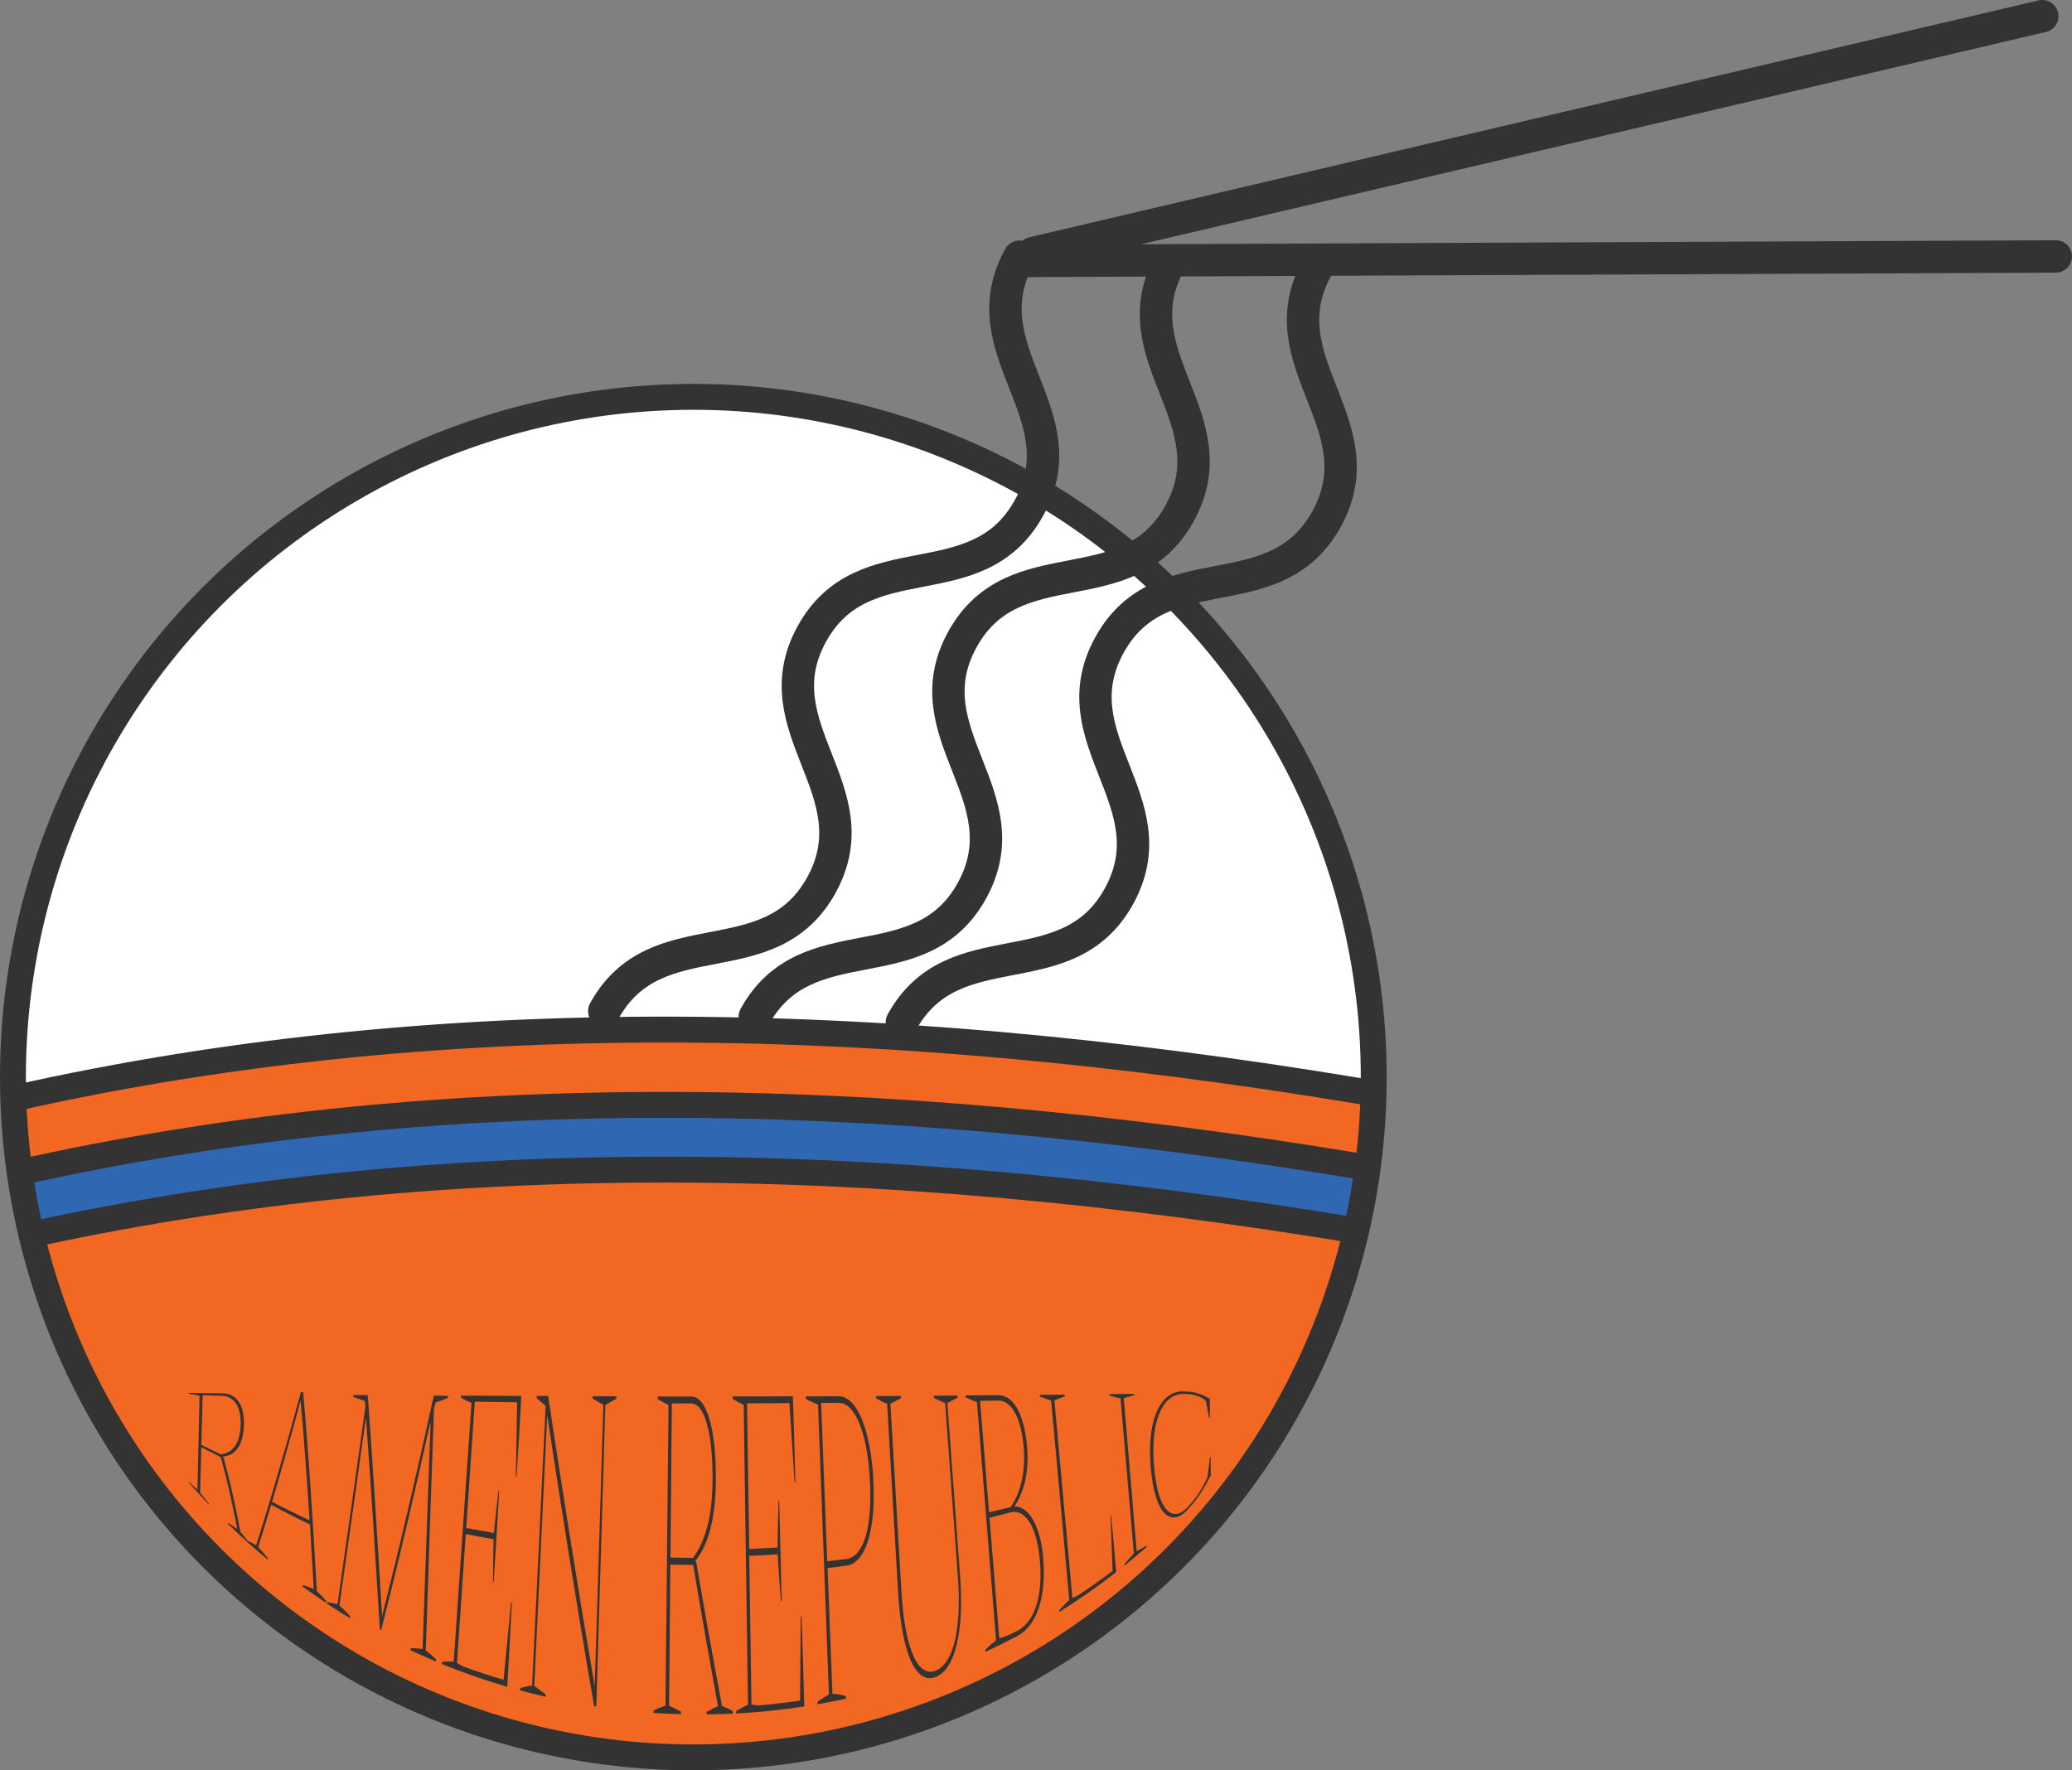 <?xml version="1.0" encoding="UTF-8"?>
<svg id="Layer_2" data-name="Layer 2" xmlns="http://www.w3.org/2000/svg" xmlns:xlink="http://www.w3.org/1999/xlink" viewBox="0 0 320 273.46">
  <rect x="0" y="0" width="320" height="273.46" fill="#808080" stroke="none"/>
  <defs>
    <style>
      .cls-1 {
        clip-path: url(#clippath);
      }

      .cls-2 {
        fill: #f26722;
      }

      .cls-2, .cls-3, .cls-4, .cls-5, .cls-6 {
        stroke: #333;
      }

      .cls-2, .cls-3, .cls-4, .cls-6 {
        stroke-miterlimit: 10;
        stroke-width: 4px;
      }

      .cls-7 {
        fill: #333;
        stroke-width: 0px;
      }

      .cls-3, .cls-8 {
        fill: #fff;
      }

      .cls-4, .cls-5 {
        fill: none;
      }

      .cls-5 {
        stroke-linecap: round;
        stroke-linejoin: round;
        stroke-width: 5px;
      }

      .cls-6 {
        fill: #2f67b2;
      }
    </style>
    <clipPath id="clippath">
      <circle class="cls-3" cx="107.08" cy="166.38" r="105.08"/>
    </clipPath>
  </defs>
  <g id="Layer_1-2" data-name="Layer 1">
    <g>
      <circle class="cls-8" cx="107.08" cy="166.38" r="105.08"/>
      <g class="cls-1">
        <path class="cls-2" d="M216.82,297.4H2v-127.7c68.6-15.45,140.7-12.93,214.82,0v127.7Z"/>
        <path class="cls-6" d="M2,181.33v10c68.6-15.45,140.7-12.93,214.82,0v-10c-74.12-12.93-146.22-15.45-214.82,0Z"/>
      </g>
      <circle class="cls-4" cx="107.08" cy="166.38" r="105.08"/>
    </g>
    <g>
      <path class="cls-5" d="M139.28,157.9c8.01-14.57,25.54-4.92,33.55-19.49s-9.51-24.21-1.49-38.77c8.02-14.57,25.54-4.93,33.55-19.49,8.02-14.57-9.51-24.21-1.49-38.78"/>
      <path class="cls-5" d="M116.57,157.04c8.01-14.57,25.54-4.92,33.55-19.49s-9.51-24.21-1.49-38.77,25.54-4.93,33.55-19.49-9.51-24.21-1.49-38.78"/>
      <path class="cls-5" d="M93.32,156.18c8.01-14.57,25.54-4.92,33.55-19.49s-9.51-24.21-1.49-38.77,25.54-4.93,33.55-19.49-9.51-24.21-1.49-38.78"/>
      <line class="cls-5" x1="159.54" y1="39.08" x2="315.41" y2="2.5"/>
      <line class="cls-5" x1="157.39" y1="40.31" x2="317.5" y2="39.61"/>
    </g>
    <g>
      <path class="cls-7" d="M37.12,236.62c.54.63.83.97,1.26,1.54,0,.06,0,.12-.01.18-1.06-.95-2.11-1.93-3.14-2.93,0-.05,0-.11.01-.16.62.43.94.62,1.4.93-.78-4.1-1.62-7.81-2.54-11.1-1.01-.5-2.01-1.02-3.01-1.54-.06,2.34-.13,4.67-.19,7.01.26.33.83,1.03,1.36,1.72,0,.05,0,.09,0,.14-1.05-1.11-2.09-2.25-3.1-3.41v-.11c.48.44,1.06.98,1.34,1.23.11-4.84.21-9.68.32-14.53-.34-.06-1.05-.2-1.66-.32v-.11c1.72.02,3.44.05,5.16.07,2.33-.04,3.57,2.07,3.33,5.32-.22,2.98-1.48,4.35-3.26,4.44.04.02.08.07.12.09.95,3.42,1.82,7.28,2.62,11.56ZM31.09,223.18c.99.5,1.99.99,3,1.47,1.58-.19,2.85-1.26,3.06-4.16.21-2.95-.87-4.87-2.91-4.88-.98-.03-1.96-.06-2.94-.1-.07,2.55-.14,5.1-.21,7.66Z"/>
      <path class="cls-7" d="M48.94,245.8c.65.59,1.03.99,1.44,1.53,0,.08-.02.17-.02.25-1.22-.8-2.42-1.64-3.61-2.5,0-.08.01-.16.02-.23.55.14,1.11.38,1.68.61-.19-3.42-.38-6.75-.59-9.98-2.02-.96-4.02-1.98-5.98-3.05-.68,2.29-1.35,4.47-2,6.54.51.55,1.02,1.14,1.51,1.76,0,.07-.01.13-.02.2-1.09-.9-2.17-1.83-3.23-2.79,0-.06,0-.12.01-.18.41.17.78.38,1.41.75,2.11-6.66,4.44-14.59,6.91-23.66.12,0,.23,0,.35,0,.81,9.17,1.49,19.46,2.11,30.74ZM42.02,231.98c1.9,1,3.83,1.95,5.79,2.86-.42-6.59-.87-12.77-1.38-18.51-1.53,5.67-3.01,10.9-4.41,15.65Z"/>
      <path class="cls-7" d="M65.78,254.94c.57.44,1.05.84,1.56,1.39,0,.11-.02.22-.02.32-1.31-.55-2.61-1.13-3.9-1.73,0-.1.02-.21.02-.31.6-.04,1.17.02,1.83.11.4-11.81.81-23.44,1.23-34.87-.02,0-.04,0-.07,0-2.51,11.35-5.04,22.04-7.56,31.96-.07-.03-.13-.07-.2-.1-.71-11.61-1.4-22.51-2.14-32.6-.01,0-.03,0-.04,0-1.37,9.88-2.73,19.52-4.07,28.9.64.56,1.17,1.1,1.67,1.68,0,.09-.02.18-.02.27-1.2-.72-2.39-1.47-3.57-2.24,0-.08.02-.17.02-.25.52.07,1.02.17,1.6.36,1.41-9.87,2.85-20.02,4.3-30.45-.02-.32-.04-.65-.07-.97-.63-.23-1.23-.4-1.81-.67,0-.09.02-.17.02-.26.75,0,1.49.01,2.24.02.76,10.52,1.48,21.95,2.21,34.15,2.66-10.54,5.34-21.94,7.99-34.07.73,0,1.45.01,2.18.02,0,.11-.02.21-.02.32-.61.31-1.21.49-1.89.73-.08.29-.16.58-.24.87-.44,12.27-.86,24.75-1.27,37.44Z"/>
      <path class="cls-7" d="M79.05,247.56c-.17,3.47-.48,9.12-.71,13-3.41-1-6.77-2.17-10.08-3.52,0-.11.02-.22.02-.33.65-.07,1.42-.05,1.79-.04.92-13.32,1.83-26.63,2.75-39.95-.34-.14-1.04-.48-1.62-.81,0-.11.02-.22.02-.33,3.09.02,6.18.04,9.28.05-.19,3.88-.48,9.02-.72,12.47-.04,0-.07,0-.11-.01.07-3.84.13-7.67.2-11.48-2.18-.03-4.36-.06-6.54-.09-.44,6.5-.88,13-1.33,19.5,1.42.27,2.85.53,4.28.77.18-1.92.46-4.53.71-6.52.04,0,.07,0,.11.01-.28,4.71-.57,9.41-.85,14.12-.04,0-.08-.02-.11-.02,0-2.17.04-4.75.08-6.62-1.43-.25-2.86-.52-4.29-.8-.45,6.63-.9,13.27-1.35,19.9.3.18.6.36.9.54,2.08.76,4.18,1.45,6.29,2.07.39-3.96.77-7.94,1.15-11.93.04,0,.08.02.11.02Z"/>
      <path class="cls-7" d="M91.53,215.68c1.22,0,2.44,0,3.66,0,0,.13,0,.25-.01.38-.66.38-1.35.75-1.69.97-.47,15.52-.94,31.04-1.4,46.57-.11-.02-.22-.03-.33-.05-2.67-15.42-5.06-30.52-7.25-44.94-.67,13.94-1.33,27.88-2,41.82.34.23,1.08.77,1.77,1.3,0,.12-.01.24-.02.37-1.32-.3-2.63-.63-3.94-.99,0-.12.01-.24.02-.36.67-.18,1.44-.35,1.84-.4.7-14.4,1.39-28.79,2.09-43.19-.46-.39-.92-.78-1.38-1.17,0-.12.01-.24.02-.36.58,0,1.16,0,1.74,0,2.17,14.39,4.56,29.48,7.2,44.89.45-14.5.89-29,1.34-43.51-.36-.23-1.09-.61-1.67-.99,0-.12,0-.25.01-.37Z"/>
      <path class="cls-7" d="M111.52,263.53c.7.29,1.08.42,1.64.78,0,.13,0,.26,0,.39-1.34.06-2.69.1-4.04.12,0-.13,0-.26,0-.39.79-.4,1.2-.63,1.77-.88-1.33-7.25-2.61-14.53-3.84-21.82-1.17,0-2.34-.02-3.52-.05-.07,7.27-.13,14.54-.2,21.81.36.17,1.12.51,1.84.91,0,.13,0,.26,0,.39-1.42-.04-2.83-.11-4.25-.2,0-.13,0-.26,0-.38.68-.34,1.47-.6,1.86-.74.16-15.48.31-30.96.47-46.44-.35-.15-1.07-.54-1.67-.93,0-.13,0-.26,0-.38,1.73,0,3.46,0,5.19,0,2.32,0,3.74,4.79,3.79,12.12.04,6.79-1.19,10.82-3.19,13.29.05,0,.09.08.14.08,1.28,7.47,2.61,14.93,4,22.34ZM103.55,240.59c1.16.03,2.32.05,3.48.05,1.77-2.46,3.05-5.95,3.02-12.67-.03-6.79-1.28-11.19-3.32-11.19-.99,0-1.98,0-2.97,0-.07,7.94-.14,15.87-.21,23.81Z"/>
      <path class="cls-7" d="M123.79,249.73c.14,3.69.32,9.71.42,13.86-3.49.54-7,.9-10.52,1.09,0-.13,0-.26,0-.39.67-.42,1.45-.78,1.83-.96-.22-15.44-.44-30.88-.66-46.32-.35-.15-1.08-.54-1.69-.92,0-.13,0-.26,0-.39,3.09,0,6.19,0,9.28-.02.15,4.15.31,9.65.38,13.35-.04,0-.07,0-.11,0-.27-4.09-.54-8.19-.8-12.29-2.18.01-4.37.02-6.55.03.11,7.5.23,14.99.34,22.49,1.46-.06,2.92-.13,4.38-.22.02-2.13.06-5.03.14-7.24.04,0,.07,0,.11,0,.13,5.17.26,10.33.38,15.5-.04,0-.08,0-.12,0-.2-2.34-.38-5.15-.5-7.2-1.46.09-2.93.17-4.39.23.12,7.65.23,15.3.35,22.95.32.05.64.11.96.16,2.18-.18,4.36-.43,6.54-.75.04-4.33.08-8.64.11-12.96.04,0,.08,0,.12-.01Z"/>
      <path class="cls-7" d="M134.87,228.6c.43,7.86-1.23,12.82-4.1,13.24-.99.13-1.97.26-2.96.37.25,6.47.5,12.95.75,19.42.57.04,1.34.11,2.08.39,0,.12.01.25.02.37-1.46.32-2.93.61-4.4.86,0-.12,0-.25-.01-.37.63-.48,1.4-.92,1.77-1.14-.56-14.93-1.12-29.86-1.68-44.79-.6-.22-1.29-.51-1.89-.88,0-.12,0-.25-.01-.37,1.7,0,3.4-.01,5.1-.02,2.78.02,4.92,5.07,5.35,12.93ZM130.74,240.81c2.64-.37,4-4.91,3.62-12.02-.4-7.54-2.32-12.09-4.82-12.1-.91,0-1.82.02-2.73.02.31,8.15.63,16.31.94,24.46,1-.11,1.99-.23,2.98-.36Z"/>
      <path class="cls-7" d="M144.22,215.59c1.22,0,2.44-.02,3.66-.02,0,.11.02.21.02.32-.63.32-1.28.65-1.59.85.66,8.94,1.32,17.87,1.97,26.81.59,7.91-.56,14.22-3.8,15.5-3.25,1.25-5.28-4.35-5.78-13.11-.56-9.7-1.13-19.41-1.69-29.11-.56-.2-1.03-.48-1.7-.83,0-.12-.01-.24-.02-.35,1.28,0,2.56-.01,3.83-.02,0,.11.01.23.02.34-.46.28-1.12.63-1.63.85.57,9.69,1.14,19.38,1.71,29.07.46,8.02,2.29,13.3,5.24,12.19,2.97-1.14,4.03-7.01,3.48-14.44-.66-8.97-1.31-17.93-1.97-26.9-.36-.19-1.15-.5-1.74-.82,0-.11-.02-.22-.02-.33Z"/>
      <path class="cls-7" d="M161.1,240.66c.54,6.06-1.03,10.42-3.87,11.99-1.66.88-3.33,1.71-5.03,2.49,0-.1-.02-.21-.02-.31.6-.6,1.31-1.18,1.65-1.47-.98-12.26-1.97-24.52-2.95-36.79-.36-.11-1.1-.41-1.73-.71,0-.1-.02-.21-.02-.31,1.7-.01,3.39-.03,5.09-.04,2.37.02,3.97,3.1,4.4,7.91.33,3.79-.41,7.03-1.97,9.28,2.26-.02,4.02,2.96,4.47,7.96ZM151.36,216.39c.46,5.74.93,11.48,1.39,17.22,1.11-.26,2.21-.53,3.31-.81.01,0,.03,0,.04-.01,1.58-2.31,2.32-5.58,1.99-9.34-.38-4.3-1.82-7.11-3.87-7.11-.96.02-1.91.04-2.87.05ZM160.6,241.05c-.46-5.21-2.23-8-4.51-7.44-1.09.29-2.18.57-3.27.84.5,6.18,1,12.37,1.5,18.55.28.06,1.43-.37,2.84-1.11,2.58-1.39,3.94-5.21,3.44-10.84Z"/>
      <path class="cls-7" d="M171.6,234.07c.21,2.11.59,6.38.79,8.77-2.84,2.22-5.78,4.27-8.79,6.15,0-.09-.02-.18-.02-.26.56-.63,1.24-1.27,1.56-1.58-.93-10.28-1.87-20.55-2.8-30.83-.36-.09-1.1-.33-1.73-.59,0-.09-.02-.18-.02-.26,1.28-.01,2.57-.02,3.85-.04,0,.08.01.16.02.25-.63.25-1.3.52-1.62.63.93,10.18,1.85,20.36,2.78,30.53.28-.13.56-.26.84-.39,1.82-1.2,3.61-2.46,5.37-3.78-.11-2.88-.22-5.73-.32-8.55.03-.02.07-.04.1-.05Z"/>
      <path class="cls-7" d="M175.18,215.49c-.64.2-1.31.41-1.63.5.67,7.87,1.34,15.74,2,23.61.3-.16.93-.52,1.52-.84,0,.06.01.12.02.19-1.13.99-2.27,1.95-3.43,2.89,0-.07-.01-.14-.02-.21.53-.65,1.16-1.33,1.47-1.66-.68-7.99-1.37-15.97-2.05-23.96-.35-.07-1.09-.25-1.71-.45,0-.07-.01-.14-.02-.21,1.28-.01,2.56-.03,3.84-.04,0,.06.01.12.02.19Z"/>
      <path class="cls-7" d="M186.97,225.02c.02.86.02,2.14.02,2.88-.9,1.68-1.84,3.43-3.43,5.13-2.64,3.05-5.25,1.06-5.85-6.54-.61-7.72,1.78-11.76,5.17-11.56,1.72,0,2.87.5,3.96,1.14.02.75.02,2.08,0,2.97-.03,0-.07.02-.1.03-.16-.87-.33-1.77-.5-2.7-.69-.61-1.87-1.07-3.35-1.05-3.09-.12-5.24,3.64-4.68,10.95.55,7.19,2.9,9.13,5.33,6.41,1.38-1.45,2.37-3.22,2.93-4.45.13-1.07.26-2.12.4-3.13.03-.02.06-.05.09-.07Z"/>
    </g>
  </g>
</svg>